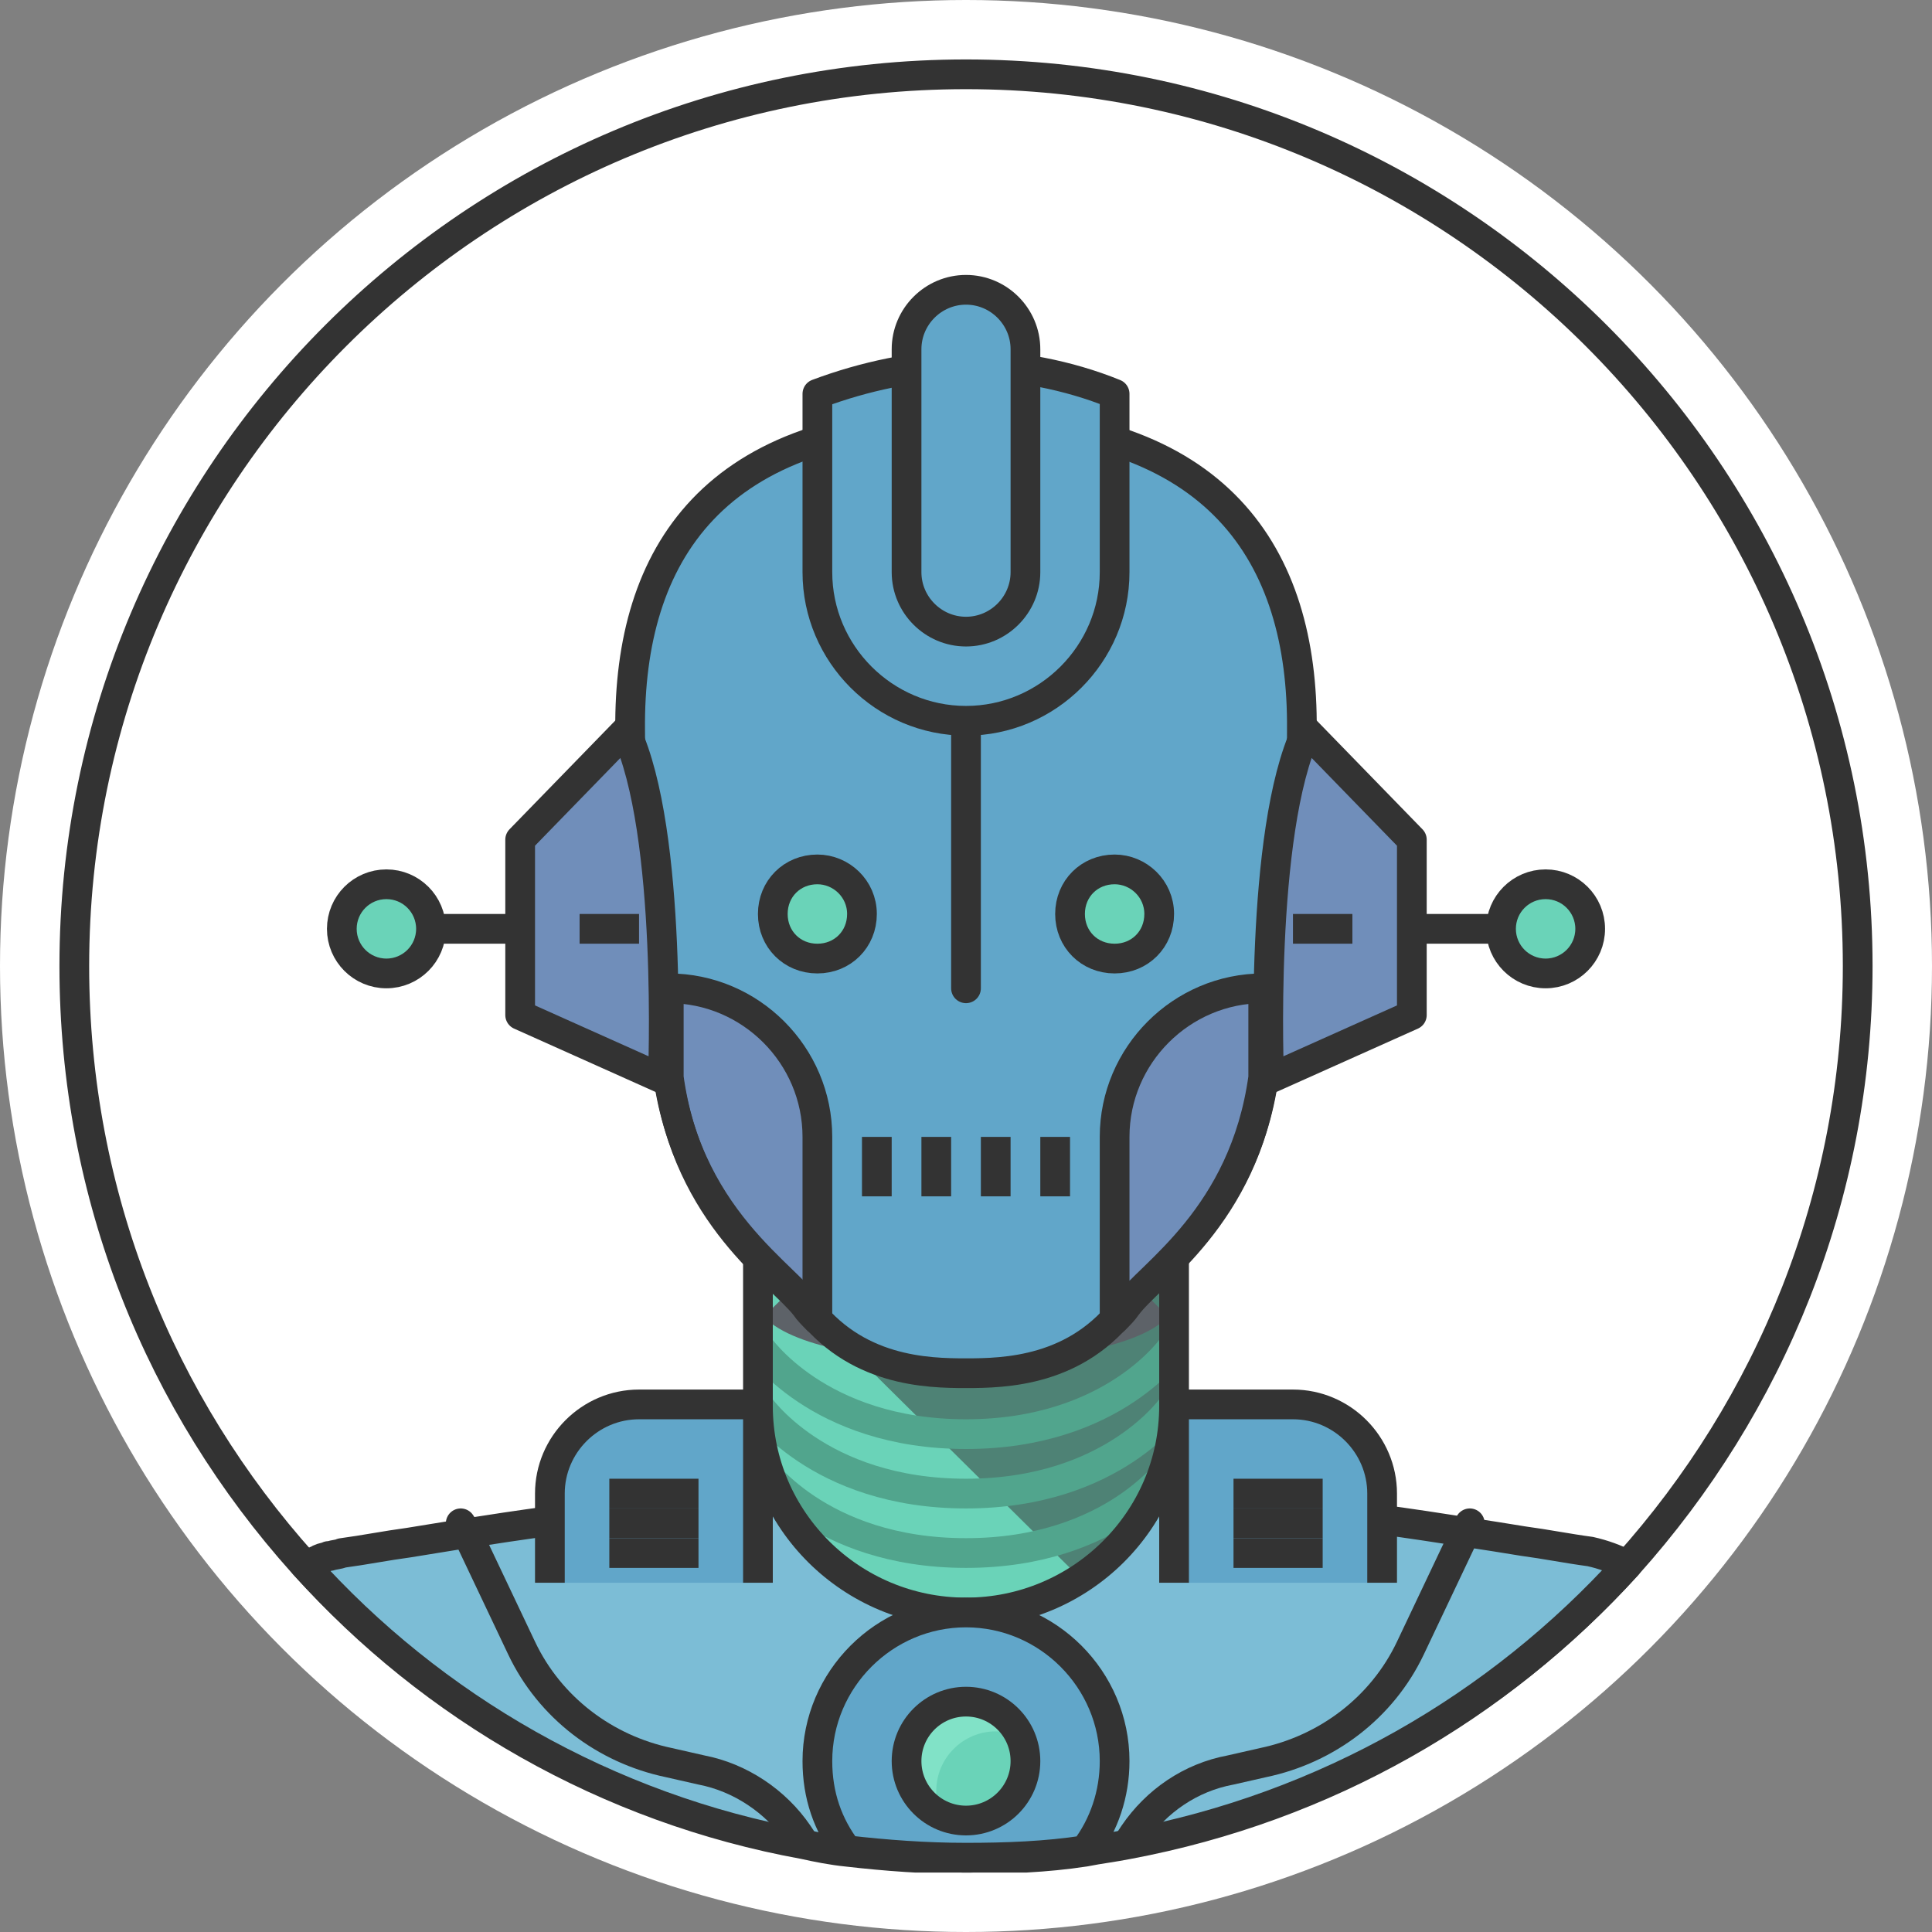 <svg width="130" height="130" viewBox="0 0 130 130" fill="none" xmlns="http://www.w3.org/2000/svg">
<rect x="0" y="0" width="130" height="130" fill="#808080" stroke="none"/>
<circle cx="65" cy="65" r="65" fill="white"/>
<g clip-path="url(#clip0)">
<path d="M125 65C125 80.5 119.1 94.6 109.5 105.3C98.5 117.4 82.7 125 65 125C47.3 125 31.4 117.3 20.4 105.2C10.8 94.5 5 80.5 5 65C5 31.9 31.9 5 65 5C98.1 5 125 31.9 125 65Z" fill="white" stroke="#333333" stroke-width="2" stroke-miterlimit="10"/>
<path d="M109.5 105.3C100.8 114.9 89.2 121.6 75.9 124.1C74.9 124.3 74 124.4 73 124.6C70.4 125 67.7 125.1 65 125.1C62.3 125.1 59.6 124.9 57 124.6C56 124.5 55 124.3 54.1 124.1C40.9 121.7 29.1 114.9 20.5 105.3H20.6C20.8 105.2 21.1 105.1 21.3 105C21.4 105 21.4 105 21.5 104.9C21.7 104.8 21.9 104.8 22.1 104.7H22.2C22.5 104.6 22.8 104.6 23 104.5C24.5 104.3 26 104 27.5 103.8C28.7 103.6 30 103.4 31.2 103.2C38.9 102 47 101 57 100.6C59.5 100.5 62.2 100.5 65 100.5C67.8 100.5 70.5 100.5 73 100.6C83 101 91.1 102 98.7 103.1C100 103.3 101.3 103.5 102.5 103.7C104 103.9 105.5 104.2 107 104.4C107.9 104.6 108.7 104.9 109.5 105.3Z" fill="#7CBDD6"/>
<path d="M109.5 105.3C100.8 114.9 89.2 121.6 75.9 124.1C74.9 124.3 74 124.4 73 124.6C70.4 125 67.7 125.1 65 125.1C62.3 125.1 59.6 124.9 57 124.6C56 124.5 55 124.3 54.1 124.1C40.9 121.7 29.1 114.9 20.5 105.3H20.6C20.8 105.2 21.1 105.1 21.3 105C21.4 105 21.4 105 21.5 104.9C21.7 104.8 21.9 104.8 22.1 104.7H22.2C22.5 104.6 22.8 104.6 23 104.5C24.5 104.3 26 104 27.5 103.8C28.7 103.6 30 103.4 31.2 103.2C38.8 102 46.8 101 57 100.6C59.5 100.5 62.2 100.5 65 100.5C67.8 100.5 70.5 100.5 73 100.6C83.2 100.9 91.1 101.9 98.7 103.1C100 103.3 101.3 103.5 102.5 103.7C104 103.9 105.5 104.2 107 104.4C107.9 104.6 108.7 104.9 109.5 105.3Z" stroke="#333333" stroke-width="2" stroke-linejoin="round"/>
<path d="M51 80.5V94.6C51 102.3 57.3 108.5 65 108.5C72.7 108.5 79 102.3 79 94.6V80.5H51Z" fill="#6AD3B8"/>
<path opacity="0.5" d="M51 84.7L72.7 106.2C76.6 103.7 79 99.3 79 94.6V80.5H51V84.7Z" fill="#333333"/>
<path d="M51 90.5C51 90.5 55 96.5 65 96.5C75 96.5 79 90.5 79 90.5" stroke="#51A58D" stroke-width="2" stroke-miterlimit="10"/>
<path d="M51 94.5C51 94.5 55 100.5 65 100.5C75 100.5 79 94.5 79 94.5" stroke="#51A58D" stroke-width="2" stroke-miterlimit="10"/>
<path d="M51 98.5C51 98.5 55 104.5 65 104.5C75 104.5 79 98.5 79 98.5" stroke="#51A58D" stroke-width="2" stroke-miterlimit="10"/>
<path d="M77.9 87.9C74.3 91.5 55.6 91.5 52.1 87.9" stroke="#5D6268" stroke-width="2" stroke-linejoin="round"/>
<path d="M51 80.5V94.6C51 102.3 57.3 108.5 65 108.5C72.7 108.5 79 102.3 79 94.6V80.5H51Z" stroke="#333333" stroke-width="2" stroke-linejoin="round"/>
<path d="M75 118.5C75 120.7 74.3 122.8 73 124.5C70.4 124.9 67.7 125 65 125C62.3 125 59.6 124.8 57 124.5C55.7 122.8 55 120.8 55 118.5C55 113 59.5 108.5 65 108.5C70.5 108.5 75 113 75 118.5Z" fill="#61A6C9"/>
<path d="M65 122.5C67.209 122.5 69 120.709 69 118.5C69 116.291 67.209 114.5 65 114.5C62.791 114.5 61 116.291 61 118.5C61 120.709 62.791 122.5 65 122.5Z" fill="#81E2C7"/>
<path d="M63 120.5C63 121.1 63.1 121.6 63.4 122.1C63.9 122.3 64.5 122.5 65 122.5C67.2 122.5 69 120.7 69 118.5C69 117.9 68.9 117.4 68.6 116.9C68.1 116.7 67.5 116.5 67 116.5C64.8 116.5 63 118.3 63 120.5Z" fill="#6AD3B8"/>
<path d="M65 122.5C67.209 122.5 69 120.709 69 118.5C69 116.291 67.209 114.5 65 114.5C62.791 114.5 61 116.291 61 118.5C61 120.709 62.791 122.5 65 122.5Z" stroke="#333333" stroke-width="2" stroke-linecap="round" stroke-linejoin="round"/>
<path d="M75 118.5C75 120.7 74.3 122.8 73 124.5C70.4 124.9 67.7 125 65 125C62.3 125 59.6 124.8 57 124.5C55.7 122.8 55 120.8 55 118.5C55 113 59.5 108.5 65 108.5C70.5 108.5 75 113 75 118.5Z" stroke="#333333" stroke-width="2" stroke-linejoin="round"/>
<path d="M65 28.3C48 28.3 42.3 37.3 42.4 49.1C42.4 50.6 42.5 52.1 42.6 53.6L44.7 69.2C44.9 80.9 52.3 85.3 54.2 87.8C57.5 92.3 62.4 92.4 65 92.4C67.6 92.4 72.5 92.3 75.8 87.8C77.6 85.3 85.1 81 85.3 69.2L87.4 53.6C87.6 52.1 87.6 50.6 87.6 49.1C87.7 37.4 82 28.3 65 28.3Z" fill="#61A6C9"/>
<path d="M44.9 66.4V72.1C46.1 81.7 52.5 85.6 54.2 87.8C54.4 88.1 54.7 88.4 55 88.7V76.5C55.1 71.1 50.9 66.6 45.5 66.4C45.3 66.4 45.1 66.4 44.9 66.4Z" fill="#708EBA"/>
<path d="M65 28.3C48 28.3 42.3 37.3 42.4 49.1C42.4 50.6 42.5 52.1 42.6 53.6L44.7 69.2C44.9 80.9 52.3 85.3 54.2 87.8C57.5 92.3 62.4 92.4 65 92.4C67.6 92.4 72.5 92.3 75.8 87.8C77.6 85.3 85.1 81 85.3 69.2L87.4 53.6C87.6 52.1 87.6 50.6 87.6 49.1C87.7 37.4 82 28.3 65 28.3Z" stroke="#333333" stroke-width="2" stroke-linejoin="round"/>
<path d="M75 58.5C73.3 58.5 72 59.8 72 61.5C72 63.2 73.3 64.5 75 64.5C76.7 64.5 78 63.2 78 61.5C78 59.8 76.6 58.5 75 58.5Z" fill="#6AD3B8" stroke="#333333" stroke-width="2" stroke-linecap="round" stroke-linejoin="round"/>
<path d="M55 58.5C53.3 58.5 52 59.8 52 61.5C52 63.2 53.3 64.5 55 64.5C56.7 64.5 58 63.2 58 61.5C58 59.8 56.6 58.5 55 58.5Z" fill="#6AD3B8" stroke="#333333" stroke-width="2" stroke-linecap="round" stroke-linejoin="round"/>
<path d="M65 24.5C61.6 24.6 58.2 25.3 55 26.5V38.5C55 44 59.5 48.5 65 48.5C70.5 48.5 75 44 75 38.5V26.5C71.8 25.2 68.4 24.6 65 24.5Z" fill="#61A6C9"/>
<path d="M65 24.5C61.6 24.6 58.2 25.3 55 26.5V38.5C55 44 59.5 48.5 65 48.5C70.5 48.5 75 44 75 38.5V26.5C71.8 25.2 68.4 24.6 65 24.5Z" stroke="#333333" stroke-width="2" stroke-linecap="round" stroke-linejoin="round"/>
<path d="M65 66.5V49.2" stroke="#333333" stroke-width="2" stroke-linecap="round" stroke-linejoin="round"/>
<path d="M45 66.5V72.5C46.3 81.9 52.5 85.7 54.2 87.9C54.4 88.2 54.7 88.5 55 88.8V76.5C55 71 50.5 66.5 45 66.5Z" stroke="#333333" stroke-width="2" stroke-linejoin="round"/>
<path d="M85.1 66.4V72.1C83.9 81.7 77.5 85.6 75.8 87.8C75.6 88.1 75.3 88.4 75 88.7V76.5C74.9 71.1 79.1 66.6 84.5 66.4C84.7 66.4 84.9 66.4 85.1 66.4Z" fill="#708EBA"/>
<path d="M85 66.5V72.5C83.7 81.9 77.4 85.7 75.8 87.9C75.6 88.2 75.3 88.5 75 88.8V76.5C75 71 79.5 66.5 85 66.5Z" stroke="#333333" stroke-width="2" stroke-linejoin="round"/>
<path d="M42.1 49.2L35 56.5V68.3L44.6 72.6C44.6 72.6 45.3 56 42.1 49.2Z" fill="#708EBA"/>
<path d="M42.1 49.2L35 56.5V68.3L44.6 72.6C44.6 72.6 45.3 56 42.1 49.2Z" stroke="#333333" stroke-width="2" stroke-linejoin="round"/>
<path d="M39 62.5H43" stroke="#333333" stroke-width="2" stroke-linejoin="round"/>
<path d="M87.9 49.2L95 56.5V68.3L85.4 72.6C85.4 72.6 84.7 56 87.9 49.2Z" fill="#708EBA"/>
<path d="M87.9 49.2L95 56.5V68.3L85.4 72.6C85.4 72.6 84.7 56 87.9 49.2Z" stroke="#333333" stroke-width="2" stroke-linejoin="round"/>
<path d="M101 62.5H95" stroke="#333333" stroke-width="2" stroke-linejoin="round"/>
<path d="M104 65.5C105.657 65.5 107 64.157 107 62.5C107 60.843 105.657 59.5 104 59.5C102.343 59.5 101 60.843 101 62.5C101 64.157 102.343 65.5 104 65.5Z" fill="#6AD3B8" stroke="#333333" stroke-width="2" stroke-linejoin="round"/>
<path d="M29 62.5H35" stroke="#333333" stroke-width="2" stroke-linejoin="round"/>
<path d="M26 65.5C27.657 65.5 29 64.157 29 62.5C29 60.843 27.657 59.5 26 59.5C24.343 59.5 23 60.843 23 62.5C23 64.157 24.343 65.5 26 65.5Z" fill="#6AD3B8" stroke="#333333" stroke-width="2" stroke-linejoin="round"/>
<path d="M91 62.5H87" stroke="#333333" stroke-width="2" stroke-linejoin="round"/>
<path d="M59 76.5V80.5" stroke="#333333" stroke-width="2" stroke-linejoin="round"/>
<path d="M63 76.5V80.5" stroke="#333333" stroke-width="2" stroke-linejoin="round"/>
<path d="M67 76.5V80.5" stroke="#333333" stroke-width="2" stroke-linejoin="round"/>
<path d="M71 76.5V80.5" stroke="#333333" stroke-width="2" stroke-linejoin="round"/>
<path d="M65 19.5C67.2 19.5 69 21.3 69 23.5V38.5C69 40.7 67.2 42.5 65 42.5C62.8 42.5 61 40.7 61 38.5V23.5C61 21.3 62.8 19.5 65 19.5Z" fill="#61A6C9"/>
<path d="M65 19.5C67.2 19.5 69 21.3 69 23.5V38.5C69 40.7 67.2 42.5 65 42.5C62.8 42.5 61 40.7 61 38.5V23.5C61 21.3 62.8 19.5 65 19.5Z" stroke="#333333" stroke-width="2" stroke-miterlimit="10"/>
<path d="M51 106.5H37V100.5C37 97.2 39.7 94.5 43 94.5H51V106.5Z" fill="#61A6C9"/>
<path d="M37 106.5V100.5C37 97.2 39.7 94.5 43 94.5H51V106.5" stroke="#333333" stroke-width="2" stroke-linejoin="round"/>
<path d="M41 100.5H47" stroke="#333333" stroke-width="2" stroke-linejoin="round"/>
<path d="M41 102.5H47" stroke="#333333" stroke-width="2" stroke-linejoin="round"/>
<path d="M41 104.5H47" stroke="#333333" stroke-width="2" stroke-linejoin="round"/>
<path d="M79 106.5H93V100.5C93 97.2 90.3 94.5 87 94.5H79V106.5Z" fill="#61A6C9"/>
<path d="M93 106.5V100.5C93 97.2 90.3 94.5 87 94.5H79V106.5" stroke="#333333" stroke-width="2" stroke-linejoin="round"/>
<path d="M89 100.5H83" stroke="#333333" stroke-width="2" stroke-linejoin="round"/>
<path d="M89 102.5H83" stroke="#333333" stroke-width="2" stroke-linejoin="round"/>
<path d="M89 104.5H83" stroke="#333333" stroke-width="2" stroke-linejoin="round"/>
<path d="M54.1 124L53.7 123.4C52.2 121.2 49.8 119.6 47.2 119.1L45 118.6C40.7 117.7 37 114.9 35.1 110.9L31.4 103.1L31 102.5" stroke="#333333" stroke-width="2" stroke-linecap="round" stroke-linejoin="round"/>
<path d="M75.9 124L76.3 123.4C77.8 121.2 80.1 119.6 82.8 119.1L85 118.6C89.3 117.7 93 114.9 94.9 110.9L98.6 103.1L98.9 102.5" stroke="#333333" stroke-width="2" stroke-linecap="round" stroke-linejoin="round"/>
</g>
<defs>
<clipPath id="clip0">
<rect width="122" height="122" fill="white" transform="translate(4 4)"/>
</clipPath>
</defs>
</svg>
